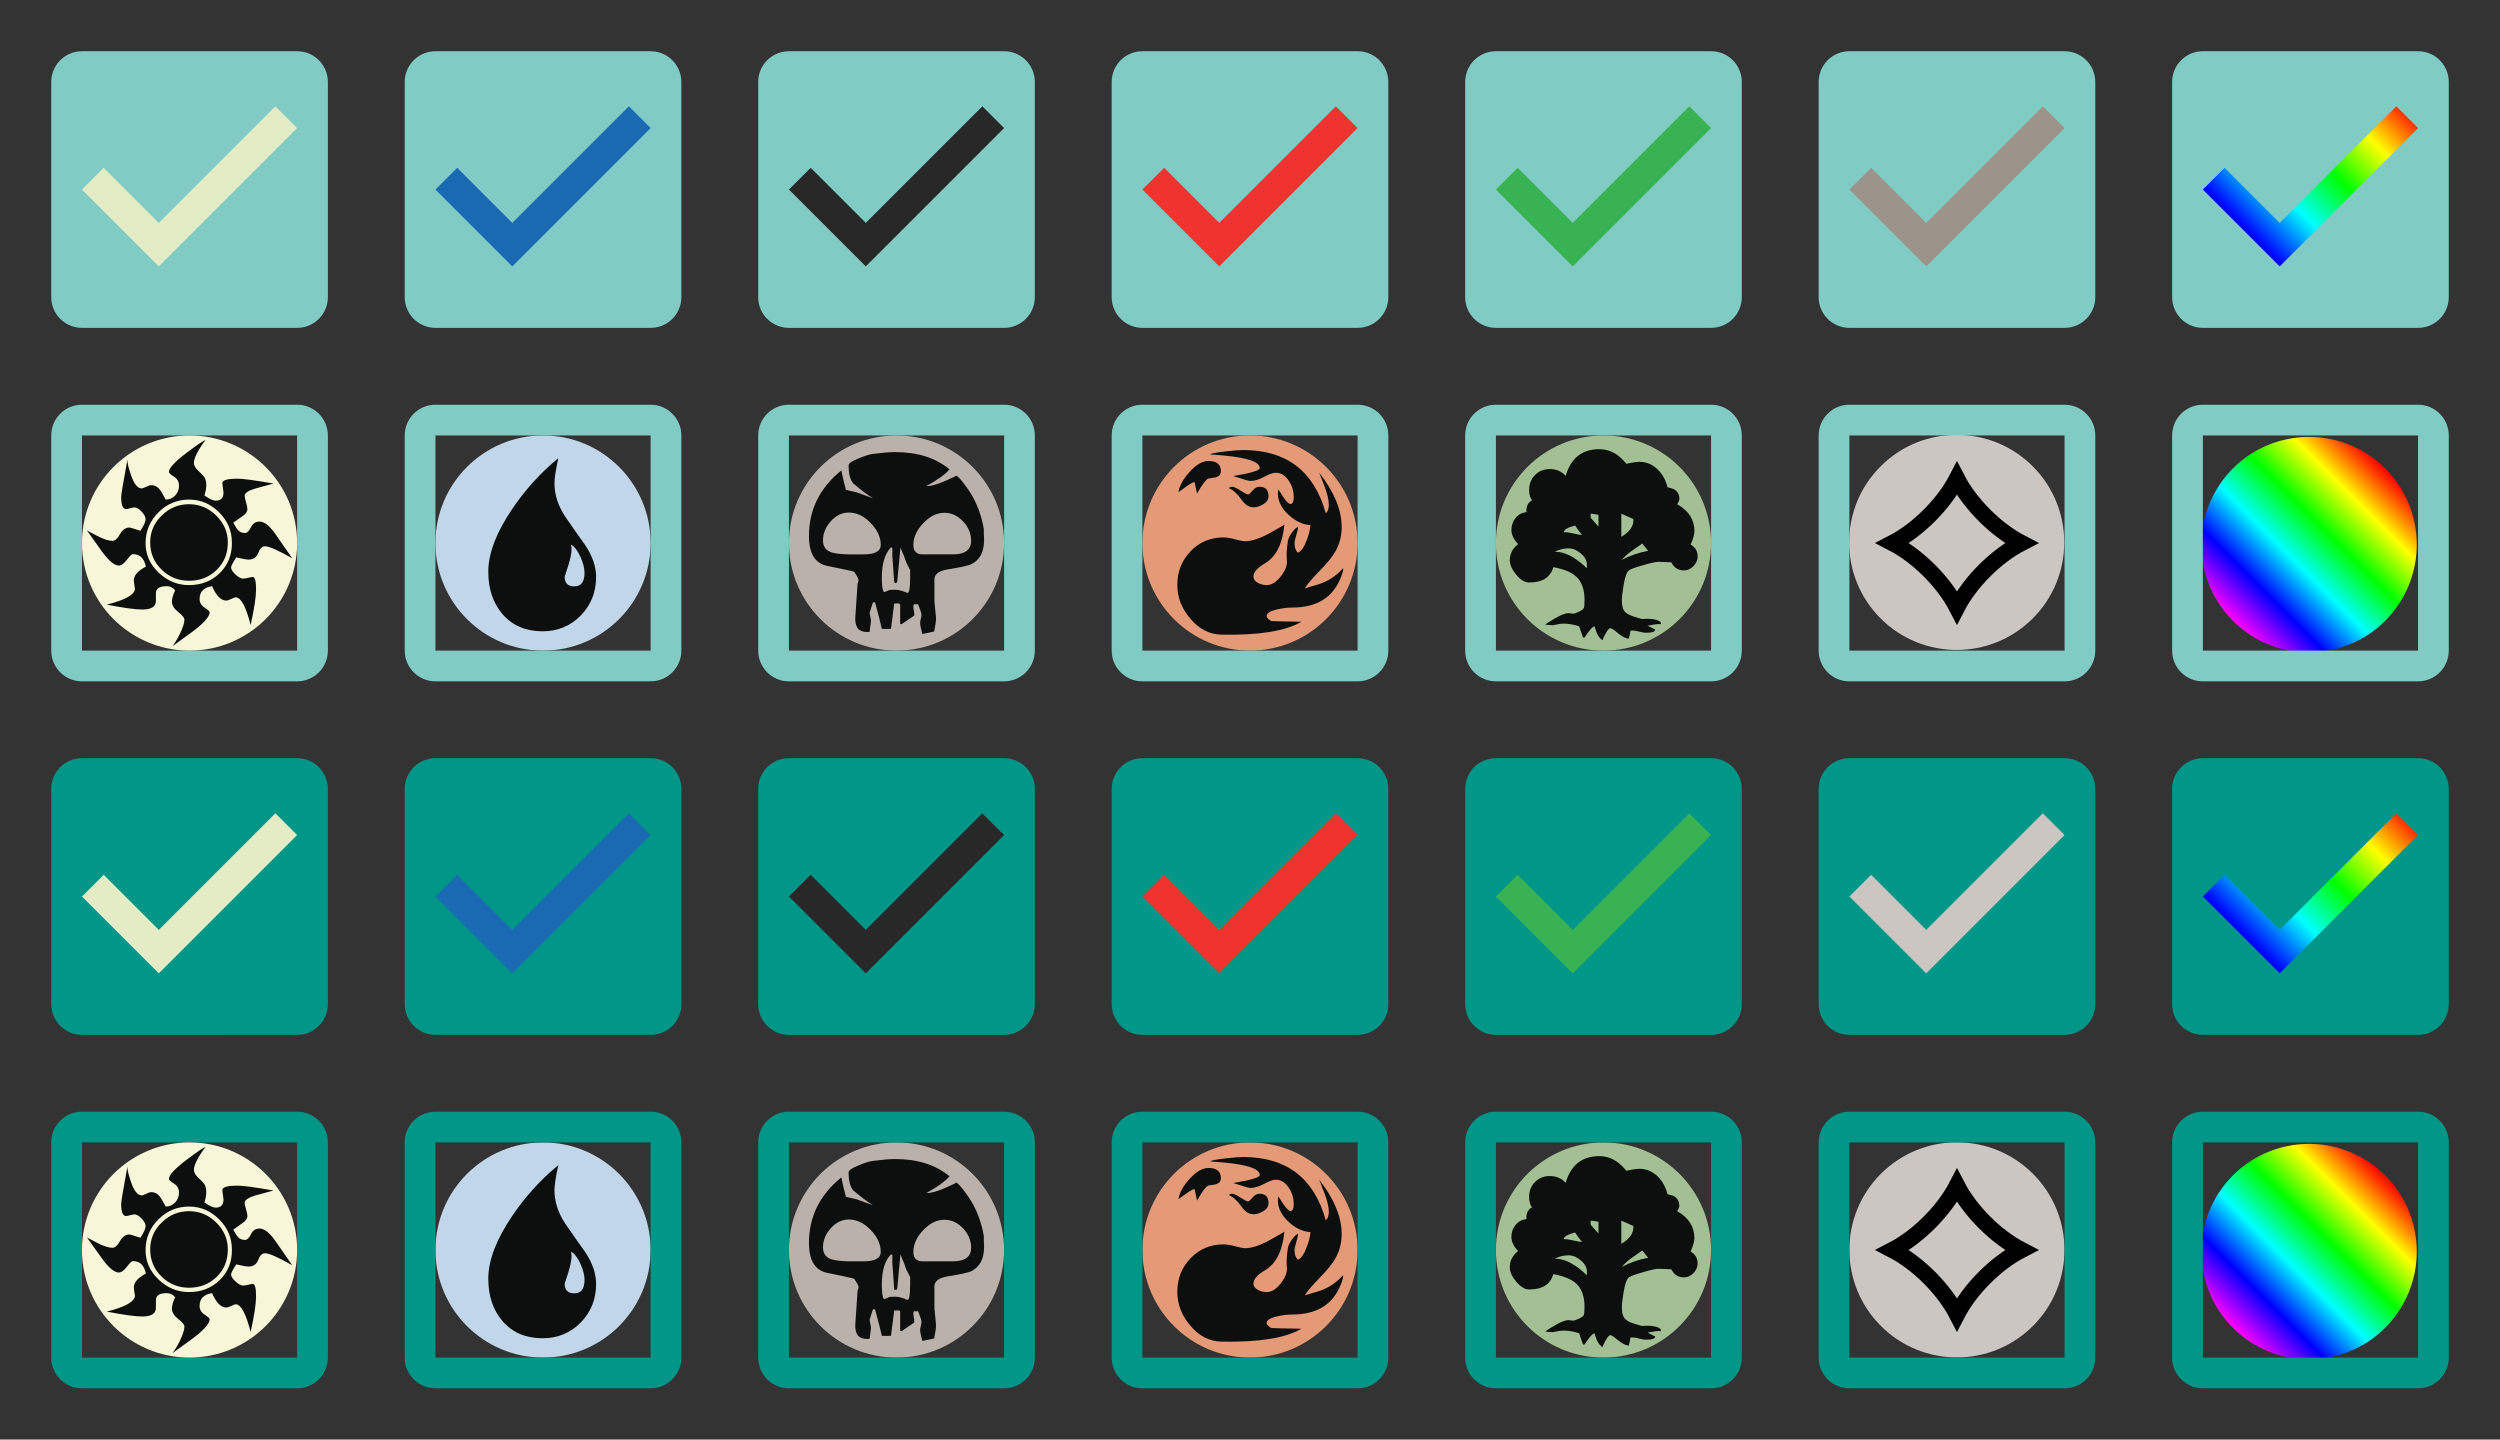 <?xml version="1.0" encoding="UTF-8" standalone="no"?>
<!-- Created with Inkscape (http://www.inkscape.org/) -->

<svg
   xmlns:dc="http://purl.org/dc/elements/1.1/"
   xmlns:cc="http://creativecommons.org/ns#"
   xmlns:rdf="http://www.w3.org/1999/02/22-rdf-syntax-ns#"
   xmlns:svg="http://www.w3.org/2000/svg"
   xmlns="http://www.w3.org/2000/svg"
   xmlns:xlink="http://www.w3.org/1999/xlink"
   xmlns:sodipodi="http://sodipodi.sourceforge.net/DTD/sodipodi-0.dtd"
   xmlns:inkscape="http://www.inkscape.org/namespaces/inkscape"
   width="488"
   height="281"
   id="svg3107"
   version="1.1"
   inkscape:version="0.91 r13725"
   sodipodi:docname="material_checkboxes.svg"
   inkscape:export-filename="C:\Users\Adam\Desktop\checkboxes.png"
   inkscape:export-xdpi="90"
   inkscape:export-ydpi="90">
  <rect width="100%" height="100%" fill="#333333" stroke="none"/>
  <defs
     id="defs3109">
    <linearGradient
       inkscape:collect="always"
       xlink:href="#RainbowGradient"
       id="linearGradient3922"
       x1="633.633"
       y1="-43.947"
       x2="701.506"
       y2="-43.947"
       gradientUnits="userSpaceOnUse" />
    <linearGradient
       id="RainbowGradient">
      <stop
         id="red"
         offset="0"
         style="stop-color:#ff0000;stop-opacity:1;" />
      <stop
         id="yellow"
         offset="0.2"
         style="stop-color:#ffff00;stop-opacity:1;" />
      <stop
         id="green"
         offset="0.4"
         style="stop-color:#00ff00;stop-opacity:1;" />
      <stop
         id="cyan"
         offset="0.6"
         style="stop-color:#00ffff;stop-opacity:1;" />
      <stop
         id="blue"
         offset="0.8"
         style="stop-color:#0000ff;stop-opacity:1;" />
      <stop
         id="magenta"
         style="stop-color:#ff00ff;stop-opacity:1;"
         offset="1" />
    </linearGradient>
    <linearGradient
       inkscape:collect="always"
       xlink:href="#RainbowGradient-2"
       id="linearGradient3476-7"
       gradientUnits="userSpaceOnUse"
       x1="633.633"
       y1="-43.947"
       x2="701.506"
       y2="-43.947" />
    <linearGradient
       id="RainbowGradient-2">
      <stop
         id="red-9"
         offset="0"
         style="stop-color:#ff0000;stop-opacity:1;" />
      <stop
         id="yellow-4"
         offset="0.2"
         style="stop-color:#ffff00;stop-opacity:1;" />
      <stop
         id="green-2"
         offset="0.4"
         style="stop-color:#00ff00;stop-opacity:1;" />
      <stop
         id="cyan-2"
         offset="0.6"
         style="stop-color:#00ffff;stop-opacity:1;" />
      <stop
         id="blue-5"
         offset="0.8"
         style="stop-color:#0000ff;stop-opacity:1;" />
      <stop
         id="magenta-3"
         style="stop-color:#ff00ff;stop-opacity:1;"
         offset="1" />
    </linearGradient>
    <linearGradient
       id="RainbowGradient-9">
      <stop
         id="red-8"
         offset="0"
         style="stop-color:#ff0000;stop-opacity:1;" />
      <stop
         id="yellow-7"
         offset="0.2"
         style="stop-color:#ffff00;stop-opacity:1;" />
      <stop
         id="green-9"
         offset="0.4"
         style="stop-color:#00ff00;stop-opacity:1;" />
      <stop
         id="cyan-26"
         offset="0.6"
         style="stop-color:#00ffff;stop-opacity:1;" />
      <stop
         id="blue-4"
         offset="0.8"
         style="stop-color:#0000ff;stop-opacity:1;" />
      <stop
         id="magenta-5"
         style="stop-color:#ff00ff;stop-opacity:1;"
         offset="1" />
    </linearGradient>
    <linearGradient
       id="RainbowGradient-2-3">
      <stop
         id="red-9-7"
         offset="0"
         style="stop-color:#ff0000;stop-opacity:1;" />
      <stop
         id="yellow-4-9"
         offset="0.2"
         style="stop-color:#ffff00;stop-opacity:1;" />
      <stop
         id="green-2-2"
         offset="0.4"
         style="stop-color:#00ff00;stop-opacity:1;" />
      <stop
         id="cyan-2-6"
         offset="0.6"
         style="stop-color:#00ffff;stop-opacity:1;" />
      <stop
         id="blue-5-3"
         offset="0.8"
         style="stop-color:#0000ff;stop-opacity:1;" />
      <stop
         id="magenta-3-2"
         style="stop-color:#ff00ff;stop-opacity:1;"
         offset="1" />
    </linearGradient>
    <linearGradient
       inkscape:collect="always"
       xlink:href="#RainbowGradient-2-3"
       id="linearGradient3243"
       gradientUnits="userSpaceOnUse"
       x1="633.633"
       y1="-43.947"
       x2="701.506"
       y2="-43.947" />
    <linearGradient
       inkscape:collect="always"
       xlink:href="#RainbowGradient-9"
       id="linearGradient3245"
       gradientUnits="userSpaceOnUse"
       x1="633.633"
       y1="-43.947"
       x2="701.506"
       y2="-43.947" />
    <linearGradient
       inkscape:collect="always"
       xlink:href="#RainbowGradient-2"
       id="linearGradient3247"
       gradientUnits="userSpaceOnUse"
       x1="633.633"
       y1="-43.947"
       x2="701.506"
       y2="-43.947" />
    <linearGradient
       inkscape:collect="always"
       xlink:href="#RainbowGradient"
       id="linearGradient3249"
       gradientUnits="userSpaceOnUse"
       x1="633.633"
       y1="-43.947"
       x2="701.506"
       y2="-43.947" />
  </defs>
  <sodipodi:namedview
     id="base"
     pagecolor="#ffffff"
     bordercolor="#666666"
     borderopacity="1.0"
     inkscape:pageopacity="0.0"
     inkscape:pageshadow="2"
     inkscape:zoom="2.154646994"
     inkscape:cx="295.0819639"
     inkscape:cy="78.30201748"
     inkscape:document-units="px"
     inkscape:current-layer="layer1"
     showgrid="false"
     fit-margin-top="10"
     fit-margin-left="10"
     fit-margin-right="10"
     fit-margin-bottom="10"
     inkscape:window-width="1858"
     inkscape:window-height="1177"
     inkscape:window-x="54"
     inkscape:window-y="-8"
     inkscape:window-maximized="1" />
  <g
     inkscape:label="Layer 1"
     inkscape:groupmode="layer"
     id="layer1"
     transform="translate(10,-739.376)">
    <g
       id="g4336">
      <path
         style="fill:#9c948a;fill-opacity:1"
         inkscape:connector-curvature="0"
         d="m 396.75,776.375 c 0,13.669 -11.08,24.751 -24.75,24.751 -13.668,0 -24.75,-11.082 -24.75,-24.751 0,-13.668 11.082,-24.749 24.75,-24.749 13.67,0 24.75,11.081 24.75,24.749 z"
         id="path161-7-0-6" />
      <path
         style="fill:#80cbc4;fill-opacity:1"
         inkscape:connector-curvature="0"
         d="m 393,749.376 -42,0 c -3.315,0 -6,2.685 -6,6 l 0,42 c 0,3.315 2.685,6 6,6 l 42,0 c 3.315,0 6,-2.685 6,-6 l 0,-42 c 0,-3.315 -2.685,-6 -6,-6 z m -27,42 -15,-15 4.245,-4.245 10.755,10.755 22.755,-22.755 4.245,4.245 -27,27 z"
         id="path3117-07-7" />
    </g>
    <g
       id="g4332">
      <path
         style="fill:#cbc6c1;fill-opacity:1"
         inkscape:connector-curvature="0"
         d="m 396.75,914.375 c 0,13.669 -11.08,24.751 -24.75,24.751 -13.668,0 -24.75,-11.082 -24.75,-24.751 0,-13.668 11.082,-24.749 24.75,-24.749 13.67,0 24.75,11.081 24.75,24.749 z"
         id="path161-7-0" />
      <path
         style="fill:#009688;fill-opacity:1"
         inkscape:connector-curvature="0"
         d="m 393,887.376 -42,0 c -3.315,0 -6,2.685 -6,6 l 0,42 c 0,3.315 2.685,6 6,6 l 42,0 c 3.315,0 6,-2.685 6,-6 l 0,-42 c 0,-3.315 -2.685,-6 -6,-6 z m -27,42 -15,-15 4.245,-4.245 10.755,10.755 22.755,-22.755 4.245,4.245 -27,27 z"
         id="path3117-07" />
    </g>
    <g
       id="g3170"
       transform="matrix(1.5,0,0,1.5,-45,-529.507)">
      <path
         transform="matrix(-0.344,0.344,-0.369,-0.369,537.641,716.506)"
         d="m 701.506,-43.947 a 33.937,31.659 0 0 1 -33.937,31.659 33.937,31.659 0 0 1 -33.937,-31.659 33.937,31.659 0 0 1 33.937,-31.659 33.937,31.659 0 0 1 33.937,31.659 z"
         sodipodi:ry="31.658895"
         sodipodi:rx="33.936512"
         sodipodi:cy="-43.946968"
         sodipodi:cx="667.56995"
         id="path3146-1"
         style="fill:url(#linearGradient3247);fill-opacity:1;stroke:none"
         sodipodi:type="arc" />
      <path
         style="fill:#009688;fill-opacity:1"
         inkscape:connector-curvature="0"
         d="m 338,944.588 h -28 c -2.21,0 -4,1.79 -4,4 v 28 c 0,2.21 1.79,4 4,4 h 28 c 2.21,0 4,-1.79 4,-4 v -28 c 0,-2.21 -1.79,-4 -4,-4 z m -18,28 -10,-10 2.83,-2.83 7.17,7.17 15.17,-15.17 2.83,2.83 -18,18 z"
         id="path3117-07-6" />
    </g>
    <g
       id="g3134"
       transform="matrix(1.5,0,0,1.5,-5.005,-525.71)">
      <path
         transform="matrix(2.074,0,0,1.719,-253.925,999.387)"
         d="m 140.664,-22.874 a 7.955,9.596 0 0 1 -7.955,9.596 7.955,9.596 0 0 1 -7.955,-9.596 7.955,9.596 0 0 1 7.955,-9.596 7.955,9.596 0 0 1 7.955,9.596 z"
         sodipodi:ry="9.5964489"
         sodipodi:rx="7.9549513"
         sodipodi:cy="-22.874395"
         sodipodi:cx="132.70879"
         id="path4818-7"
         style="fill:#e4ecc5;fill-opacity:1"
         sodipodi:type="arc" />
      <path
         style="fill:#009688;fill-opacity:1"
         inkscape:connector-curvature="0"
         d="M 35.336,942.057 H 7.336 c -2.21,0 -4,1.79 -4,4 v 28 c 0,2.21 1.79,4 4,4 H 35.336 c 2.21,0 4,-1.79 4,-4 v -28 c 0,-2.21 -1.79,-4 -4,-4 z m -18,28 -10,-10 2.83,-2.83 7.17,7.17 15.17,-15.17 2.83,2.83 -18,18 z"
         id="path3117" />
    </g>
    <g
       id="g3203"
       transform="matrix(1.5,0,0,1.5,-4.6497476e-7,-537.007)">
      <path
         style="fill:#009688;fill-opacity:1"
         inkscape:connector-curvature="0"
         d="m 32,999.588 v 28 H 4 V 999.588 H 32 m 0,-4 H 4 c -2.21,0 -4,1.79 -4,4 v 28 c 0,2.21 1.79,4 4,4 H 32 c 2.21,0 4,-1.79 4,-4 v -28 c 0,-2.21 -1.79,-4 -4,-4 z"
         id="path3128" />
      <circle
         transform="matrix(0.28,0,0,0.28,151,999.588)"
         style="fill:#f8f6d8"
         sodipodi:ry="50"
         sodipodi:rx="50"
         sodipodi:cy="50"
         sodipodi:cx="-475"
         cx="-475"
         cy="50"
         r="50"
         id="circle155-0" />
      <path
         id="path157-9"
         d="m 31.353,1015.566 c -1.837,-1.036 -3.015,-1.554 -3.533,-1.554 -0.376,0 -0.671,0.289 -0.883,0.866 -0.212,0.578 -0.636,0.865 -1.271,0.865 -0.259,0 -0.789,-0.094 -1.59,-0.282 -0.447,0.683 -0.671,1.119 -0.671,1.307 0,0.259 0.193,0.565 0.578,0.919 0.385,0.353 0.71,0.529 0.975,0.529 0.169,0 0.396,-0.035 0.686,-0.106 0.289,-0.07 0.482,-0.106 0.578,-0.106 0.289,0 0.433,0.53 0.433,1.59 0,1.013 -0.235,2.567 -0.706,4.663 -0.613,-2.402 -1.26,-3.604 -1.943,-3.604 -0.095,0 -0.289,0.071 -0.583,0.213 -0.295,0.141 -0.512,0.211 -0.654,0.211 -0.683,0 -1.295,-0.624 -1.837,-1.873 -1.083,0.165 -1.625,0.719 -1.625,1.661 0,0.471 0.218,0.848 0.654,1.13 0.435,0.282 0.654,0.483 0.654,0.601 0,0.636 -0.931,1.614 -2.791,2.932 -0.989,0.707 -1.672,1.201 -2.048,1.483 0.329,-0.423 0.659,-0.976 0.989,-1.66 0.376,-0.777 0.565,-1.378 0.565,-1.802 0,-0.235 -0.271,-0.566 -0.813,-0.989 -0.542,-0.423 -0.812,-0.871 -0.812,-1.342 0,-0.4 0.141,-0.894 0.423,-1.484 -0.306,-0.353 -0.671,-0.531 -1.095,-0.531 -0.942,0 -1.413,0.307 -1.413,0.918 0,-0.424 0,-0.106 0,0.954 0.023,0.777 -0.566,1.166 -1.767,1.166 -0.918,0 -2.461,-0.213 -4.628,-0.636 2.449,-0.613 3.674,-1.319 3.674,-2.12 0,0.094 -0.047,-0.188 -0.141,-0.848 -0.095,-0.729 0.424,-1.389 1.554,-1.978 -0.212,-1.083 -0.776,-1.626 -1.696,-1.626 -0.141,0 -0.401,0.247 -0.777,0.741 -0.377,0.496 -0.73,0.743 -1.059,0.743 -0.566,0 -1.296,-0.612 -2.19,-1.838 -0.424,-0.612 -1.072,-1.519 -1.943,-2.72 0.542,0.283 1.083,0.566 1.625,0.849 0.706,0.329 1.271,0.494 1.696,0.494 0.33,0 0.654,-0.289 0.971,-0.866 0.318,-0.577 0.736,-0.866 1.254,-0.866 0.071,0 0.542,0.141 1.413,0.424 0.447,-0.683 0.671,-1.189 0.671,-1.519 0,-0.283 -0.171,-0.606 -0.512,-0.972 -0.342,-0.365 -0.654,-0.547 -0.936,-0.547 -0.118,0 -0.3,0.035 -0.548,0.106 -0.247,0.07 -0.429,0.106 -0.547,0.106 -0.424,0 -0.636,-0.53 -0.636,-1.59 0,-0.283 0.271,-1.896 0.813,-4.84 -0.024,0.353 0.129,1.013 0.459,1.978 0.4,1.178 0.871,1.766 1.414,1.766 0.094,0 0.282,-0.071 0.565,-0.212 0.282,-0.141 0.506,-0.211 0.671,-0.211 0.542,0 0.989,0.306 1.343,0.918 l 0.53,0.954 c 0.494,0 0.907,-0.176 1.236,-0.529 0.33,-0.353 0.495,-0.778 0.495,-1.272 0,-0.518 -0.218,-0.913 -0.654,-1.184 -0.437,-0.271 -0.654,-0.477 -0.654,-0.618 0,-0.495 0.778,-1.331 2.332,-2.508 1.248,-0.942 2.061,-1.495 2.438,-1.66 -1.013,1.366 -1.519,2.366 -1.519,3.003 0,0.33 0.2,0.683 0.601,1.06 0.494,0.448 0.777,0.765 0.848,0.954 0.235,0.543 0.212,1.284 -0.071,2.226 0.636,0.448 1.118,0.671 1.449,0.671 0.682,0 1.024,-0.354 1.024,-1.06 0,-0.071 -0.029,-0.294 -0.088,-0.671 -0.06,-0.376 -0.076,-0.589 -0.053,-0.636 0.094,-0.33 0.742,-0.495 1.943,-0.495 0.753,0 2.319,0.212 4.699,0.636 -0.519,0.141 -1.296,0.353 -2.331,0.636 -0.942,0.283 -1.414,0.601 -1.414,0.954 0,0.165 0.059,0.448 0.177,0.848 0.118,0.401 0.177,0.694 0.177,0.884 0,0.329 -0.212,0.636 -0.636,0.917 l -1.201,0.849 c 0.283,0.519 0.471,0.825 0.566,0.918 0.235,0.282 0.553,0.424 0.954,0.424 0.283,0 0.542,-0.247 0.777,-0.741 0.235,-0.495 0.613,-0.742 1.13,-0.742 0.636,0 1.355,0.589 2.155,1.767 0.446,0.661 1.141,1.661 2.083,3.003 z m -7.842,-2.048 c 0,-1.507 -0.554,-2.814 -1.661,-3.922 -1.107,-1.107 -2.414,-1.66 -3.921,-1.66 -1.531,0 -2.85,0.548 -3.957,1.643 -1.107,1.095 -1.672,2.408 -1.695,3.938 -0.024,1.507 0.535,2.808 1.678,3.903 1.142,1.095 2.467,1.643 3.974,1.643 1.601,0 2.938,-0.524 4.009,-1.572 1.072,-1.047 1.596,-2.372 1.573,-3.973 z m -0.53,0 c 0,1.437 -0.483,2.627 -1.449,3.567 -0.966,0.943 -2.167,1.414 -3.603,1.414 -1.39,0 -2.579,-0.482 -3.568,-1.449 -0.989,-0.965 -1.484,-2.143 -1.484,-3.532 0,-1.366 0.5,-2.538 1.501,-3.515 1.002,-0.977 2.185,-1.467 3.551,-1.467 1.366,0 2.549,0.494 3.55,1.484 1.001,0.989 1.502,2.155 1.502,3.497 z"
         inkscape:connector-curvature="0"
         style="fill:#0d0f0f" />
    </g>
    <g
       id="g3198"
       transform="matrix(1.5,0,0,1.5,-7.5,-537.007)">
      <circle
         transform="matrix(0.28,0,0,0.28,172.6,999.588)"
         style="fill:#c1d7e9"
         sodipodi:ry="50"
         sodipodi:rx="50"
         sodipodi:cy="50"
         sodipodi:cx="-370"
         cx="-370"
         cy="50"
         r="50"
         id="circle149-4" />
      <path
         id="path151-9"
         d="m 73.897,1023.03 c -1.34,1.364 -2.992,2.046 -4.953,2.046 -2.201,0 -3.947,-0.753 -5.239,-2.26 -1.221,-1.436 -1.83,-3.265 -1.83,-5.49 0,-2.392 1.041,-5.12 3.122,-8.183 1.698,-2.511 3.696,-4.712 5.993,-6.602 -0.335,1.531 -0.502,2.619 -0.502,3.265 0,1.484 0.466,2.931 1.399,4.342 1.149,1.674 2.021,2.919 2.62,3.732 0.933,1.412 1.399,2.787 1.399,4.126 5.6e-4,1.986 -0.669,3.661 -2.009,5.023 z m -0.036,-7.661 c -0.359,-0.801 -0.778,-1.333 -1.256,-1.597 0.072,0.144 0.108,0.347 0.108,0.61 0,0.503 -0.143,1.22 -0.431,2.153 l -0.466,1.435 c 0,0.837 0.418,1.256 1.256,1.256 0.885,0 1.328,-0.587 1.328,-1.759 0,-0.598 -0.179,-1.297 -0.538,-2.099 z"
         inkscape:connector-curvature="0"
         style="fill:#0d0f0f" />
      <path
         style="fill:#009688;fill-opacity:1"
         inkscape:connector-curvature="0"
         d="m 83,999.588 v 28 H 55 v -28 h 28 m 0,-4 H 55 c -2.21,0 -4,1.79 -4,4 v 28 c 0,2.21 1.79,4 4,4 h 28 c 2.21,0 4,-1.79 4,-4 v -28 c 0,-2.21 -1.79,-4 -4,-4 z"
         id="path3128-4" />
    </g>
    <g
       id="g3188"
       transform="matrix(1.5,0,0,1.5,-22.5,-537.007)">
      <circle
         transform="matrix(0.28,0,0,0.28,215.8,999.588)"
         style="fill:#e49977"
         sodipodi:ry="50"
         sodipodi:rx="50"
         sodipodi:cy="50"
         sodipodi:cx="-160"
         cx="-160"
         cy="50"
         r="50"
         id="circle137-4" />
      <path
         id="path139-4"
         d="m 182.75,1018.241 c -1.046,2.495 -3.125,3.743 -6.237,3.743 -0.57,0 -1.189,0.071 -1.854,0.213 -0.998,0.214 -1.497,0.512 -1.497,0.892 0,0.119 0.083,0.255 0.249,0.41 0.166,0.155 0.309,0.231 0.428,0.231 -0.594,0 -0.19,0.018 1.211,0.053 1.402,0.036 2.281,0.054 2.638,0.054 -2.067,1.211 -5.525,1.769 -10.372,1.675 -1.593,-0.024 -2.958,-0.725 -4.099,-2.103 -1.118,-1.307 -1.676,-2.769 -1.676,-4.384 0,-1.71 0.576,-3.166 1.729,-4.367 1.152,-1.199 2.584,-1.8 4.295,-1.8 0.38,0 0.885,0.083 1.515,0.249 0.629,0.166 1.052,0.249 1.265,0.249 0.879,0 1.973,-0.362 3.28,-1.087 1.306,-0.725 1.925,-1.087 1.854,-1.087 -0.238,2.495 -1.07,4.171 -2.496,5.026 -1.021,0.594 -1.532,1.176 -1.532,1.746 0,0.356 0.214,0.642 0.641,0.856 0.333,0.167 0.701,0.25 1.105,0.25 0.618,0 1.224,-0.38 1.818,-1.14 0.593,-0.761 0.855,-1.45 0.784,-2.068 -0.071,-0.713 -0.024,-1.569 0.143,-2.566 0.047,-0.286 0.219,-0.636 0.516,-1.051 0.297,-0.416 0.564,-0.671 0.802,-0.767 0,0.213 -0.077,0.57 -0.232,1.069 -0.155,0.499 -0.231,0.868 -0.231,1.105 0,0.523 0.142,0.926 0.428,1.211 0.427,-0.166 0.807,-0.701 1.141,-1.604 0.284,-0.689 0.451,-1.354 0.499,-1.996 -0.998,-0.048 -1.955,-0.499 -2.869,-1.355 -0.915,-0.856 -1.372,-1.782 -1.372,-2.78 0,-0.166 0.023,-0.333 0.072,-0.499 0.142,0.214 0.356,0.547 0.641,0.998 0.404,0.594 0.713,0.891 0.928,0.891 0.284,0 0.427,-0.297 0.427,-0.891 0,-0.76 -0.202,-1.449 -0.606,-2.067 -0.452,-0.737 -1.034,-1.105 -1.747,-1.105 -0.333,0 -0.832,0.178 -1.496,0.535 -0.666,0.356 -1.272,0.535 -1.818,0.535 -0.167,0 -0.904,-0.214 -2.211,-0.642 2.304,-0.379 3.457,-0.724 3.457,-1.034 0,-0.808 -1.581,-1.355 -4.74,-1.639 -0.309,-0.024 -0.879,-0.071 -1.711,-0.143 0.095,-0.119 0.772,-0.249 2.032,-0.392 1.069,-0.118 1.818,-0.178 2.245,-0.178 5.655,0 9.243,2.745 10.764,8.234 0.262,-0.216 0.393,-0.579 0.393,-1.084 0,-0.651 -0.19,-1.47 -0.57,-2.458 -0.143,-0.385 -0.369,-0.963 -0.678,-1.734 1.948,2.483 2.923,4.836 2.923,7.056 0,1.17 -0.274,2.232 -0.82,3.187 -0.356,0.645 -1.022,1.468 -1.996,2.471 -0.974,1.002 -1.64,1.778 -1.997,2.328 1.307,-0.356 2.163,-0.629 2.567,-0.82 0.902,-0.403 1.722,-1.01 2.459,-1.818 0,0.31 -0.131,0.773 -0.392,1.391 z m -15.541,-14.007 c 0,0.427 -0.238,0.701 -0.713,0.819 l -0.927,0.143 c -0.333,0.166 -0.82,0.82 -1.461,1.96 -0.072,-0.356 -0.178,-0.855 -0.321,-1.497 -0.214,0.024 -0.57,0.214 -1.069,0.57 -0.214,0.166 -0.559,0.416 -1.034,0.748 0.143,-0.855 0.618,-1.721 1.426,-2.602 0.855,-0.974 1.687,-1.461 2.495,-1.461 1.069,0 1.604,0.44 1.604,1.319 z m 6.202,3.279 c 0,0.404 -0.22,0.743 -0.659,1.016 -0.44,0.274 -0.873,0.41 -1.301,0.41 -0.57,0 -1.082,-0.321 -1.532,-0.963 -0.547,-0.784 -1.105,-1.295 -1.676,-1.534 0.119,-0.118 0.262,-0.178 0.428,-0.178 0.214,0 0.575,0.166 1.087,0.499 0.511,0.333 0.837,0.499 0.981,0.499 0.119,0 0.314,-0.166 0.588,-0.499 0.273,-0.333 0.576,-0.499 0.909,-0.499 0.784,3e-4 1.176,0.416 1.176,1.248 z"
         inkscape:connector-curvature="0"
         style="fill:#0d0f0f" />
      <path
         style="fill:#009688;fill-opacity:1"
         inkscape:connector-curvature="0"
         d="m 185,999.588 v 28 h -28 v -28 h 28 m 0,-4 h -28 c -2.21,0 -4,1.79 -4,4 v 28 c 0,2.21 1.79,4 4,4 h 28 c 2.21,0 4,-1.79 4,-4 v -28 c 0,-2.21 -1.79,-4 -4,-4 z"
         id="path3128-2" />
    </g>
    <g
       id="g3183"
       transform="matrix(1.5,0,0,1.5,-30,-537.007)">
      <path
         style="fill:#a3c095"
         inkscape:connector-curvature="0"
         d="m 236,1013.588 c 0,7.732 -6.268,14.001 -14.001,14.001 -7.732,0 -13.999,-6.268 -13.999,-14.001 0,-7.732 6.268,-13.999 13.999,-13.999 7.733,0 14.001,6.268 14.001,13.999 z"
         id="path131-3" />
      <path
         id="path133-8"
         d="m 234.253,1015.331 c 0,0.467 -0.181,0.886 -0.542,1.26 -0.361,0.373 -0.776,0.559 -1.242,0.559 -0.745,0 -1.294,-0.35 -1.643,-1.049 l -1.644,-0.07 c -0.351,0 -1.039,0.152 -2.064,0.455 -1.096,0.303 -1.726,0.548 -1.889,0.734 -0.256,0.279 -0.466,0.933 -0.629,1.959 -0.141,0.839 -0.209,1.457 -0.209,1.854 0,0.629 0.099,1.09 0.297,1.381 0.199,0.291 0.606,0.536 1.224,0.734 0.617,0.198 0.997,0.309 1.137,0.332 0.093,0 0.244,-0.012 0.455,-0.035 h 0.419 c 0.302,0 0.617,0.048 0.944,0.14 0.466,0.14 0.665,0.327 0.595,0.56 -0.327,-0.047 -0.898,0.023 -1.714,0.21 l 0.979,0.489 c 0,0.28 -0.396,0.419 -1.189,0.419 -0.211,0 -0.496,-0.047 -0.858,-0.14 -0.361,-0.094 -0.601,-0.14 -0.717,-0.14 h -0.455 c -0.023,0.233 -0.093,0.582 -0.21,1.049 -0.397,-0.024 -0.862,-0.257 -1.399,-0.699 -0.537,-0.442 -0.874,-0.664 -1.014,-0.664 -0.141,0 -0.339,0.222 -0.595,0.664 -0.257,0.442 -0.385,0.746 -0.385,0.909 -0.303,-0.164 -0.559,-0.467 -0.77,-0.909 -0.093,-0.304 -0.198,-0.607 -0.314,-0.909 -0.233,0.024 -0.665,0.513 -1.294,1.47 h -0.176 c -0.046,-0.071 -0.223,-0.56 -0.524,-1.47 -0.723,-0.233 -1.399,-0.349 -2.029,-0.349 -0.303,0 -0.769,0.07 -1.399,0.209 l -0.979,-0.069 c 0.139,-0.14 0.547,-0.408 1.224,-0.804 0.792,-0.466 1.399,-0.7 1.819,-0.7 0.069,0 0.162,0.012 0.28,0.035 0.116,0.024 0.21,0.035 0.28,0.035 0.162,0 0.425,-0.087 0.787,-0.263 0.361,-0.174 0.571,-0.332 0.629,-0.471 0.059,-0.141 0.088,-0.502 0.088,-1.085 0,-1.329 -0.35,-2.32 -1.05,-2.973 -0.607,-0.583 -1.609,-1.002 -3.008,-1.259 -0.373,1.329 -1.422,1.994 -3.147,1.994 -0.56,0 -1.119,-0.338 -1.679,-1.014 -0.559,-0.676 -0.839,-1.294 -0.839,-1.854 0,-0.863 0.36,-1.574 1.083,-2.134 -0.582,-0.605 -0.874,-1.223 -0.874,-1.853 0,-0.584 0.18,-1.096 0.542,-1.54 0.361,-0.442 0.834,-0.699 1.417,-0.769 -0.046,-0.745 0.198,-1.259 0.734,-1.539 -0.256,-0.256 -0.384,-0.71 -0.384,-1.363 0,-0.769 0.256,-1.411 0.769,-1.924 0.512,-0.513 1.154,-0.77 1.923,-0.77 0.84,0 1.528,0.293 2.064,0.875 0.676,-2.308 2.134,-3.463 4.372,-3.463 1.166,0 2.192,0.467 3.078,1.399 0.326,0.349 0.489,0.536 0.489,0.559 -0.28,0 -0.139,-0.053 0.42,-0.157 0.559,-0.105 0.967,-0.158 1.224,-0.158 0.909,0 1.713,0.338 2.413,1.014 0.606,0.606 1.026,1.375 1.259,2.308 0.162,0.024 0.419,0.093 0.769,0.209 0.512,0.258 0.769,0.7 0.769,1.329 0,0.117 -0.094,0.339 -0.28,0.664 1.492,0.839 2.238,2.005 2.238,3.498 0,0.419 -0.163,1.004 -0.489,1.749 0.606,0.349 0.909,0.863 0.909,1.539 z m -14.411,1.539 v -0.454 c 0,-0.536 -0.262,-1.026 -0.787,-1.469 -0.525,-0.443 -1.056,-0.664 -1.592,-0.664 -0.654,0 -1.259,0.151 -1.819,0.454 1.236,-0.069 2.635,0.642 4.197,2.134 z m -0.629,-4.337 c -0.35,-0.397 -0.653,-0.805 -0.91,-1.224 -0.979,0.257 -1.469,0.548 -1.469,0.874 0.28,-0.022 0.688,0.029 1.224,0.158 0.536,0.129 0.921,0.193 1.155,0.193 z m 2.134,-1.085 v -1.539 c -0.56,-0.093 -0.899,-0.14 -1.014,-0.14 v 0.524 l 1.014,1.154 z m 4.547,-0.979 c -0.28,-0.117 -0.805,-0.35 -1.574,-0.699 v 3.008 c 1.095,-0.63 1.62,-1.399 1.574,-2.308 z m 1.923,4.128 -0.769,-0.945 c -0.466,0.327 -0.939,0.659 -1.417,0.997 -0.479,0.338 -0.892,0.718 -1.241,1.137 1.049,-0.56 2.192,-0.956 3.427,-1.189 z"
         inkscape:connector-curvature="0"
         style="fill:#0d0f0f" />
      <path
         style="fill:#009688;fill-opacity:1"
         inkscape:connector-curvature="0"
         d="m 236,999.588 v 28 h -28 v -28 h 28 m 0,-4 h -28 c -2.21,0 -4,1.79 -4,4 v 28 c 0,2.21 1.79,4 4,4 h 28 c 2.21,0 4,-1.79 4,-4 v -28 c 0,-2.21 -1.79,-4 -4,-4 z"
         id="path3128-7" />
    </g>
    <g
       id="g3174"
       transform="matrix(1.5,0,0,1.5,-45,-537.007)">
      <path
         transform="matrix(-0.292,0.292,-0.313,-0.313,504.993,805.112)"
         d="m 701.506,-43.947 a 33.937,31.659 0 0 1 -33.937,31.659 33.937,31.659 0 0 1 -33.937,-31.659 33.937,31.659 0 0 1 33.937,-31.659 33.937,31.659 0 0 1 33.937,31.659 z"
         sodipodi:ry="31.658895"
         sodipodi:rx="33.936512"
         sodipodi:cy="-43.946968"
         sodipodi:cx="667.56995"
         id="path3146"
         style="fill:url(#linearGradient3249);fill-opacity:1;stroke:none"
         sodipodi:type="arc" />
      <path
         style="fill:#009688;fill-opacity:1"
         inkscape:connector-curvature="0"
         d="m 338,999.588 v 28 h -28 v -28 h 28 m 0,-4 h -28 c -2.21,0 -4,1.79 -4,4 v 28 c 0,2.21 1.79,4 4,4 h 28 c 2.21,0 4,-1.79 4,-4 v -28 c 0,-2.21 -1.79,-4 -4,-4 z"
         id="path3128-5" />
    </g>
    <g
       id="g3193"
       transform="matrix(1.5,0,0,1.5,-15,-537.007)">
      <circle
         transform="matrix(0.28,0,0,0.28,194.2,999.589)"
         style="fill:#bab1ab"
         sodipodi:ry="50"
         sodipodi:rx="50"
         sodipodi:cy="49.998001"
         sodipodi:cx="-265"
         cx="-265"
         cy="49.998"
         r="50"
         id="circle143-6" />
      <path
         id="path145-6"
         d="m 131.395,1013.202 c 0,1.545 -0.562,2.599 -1.686,3.16 -0.328,0.164 -1.358,0.386 -3.09,0.667 -1.123,0.188 -1.685,0.621 -1.685,1.299 v 2.844 c 0,0.118 0.035,0.48 0.105,1.089 l 0.106,1.124 c 0,0.351 -0.082,0.926 -0.246,1.721 -0.445,0.093 -0.96,0.199 -1.545,0.317 -0.188,-0.703 -0.281,-1.183 -0.281,-1.441 0,-0.116 0.029,-0.293 0.088,-0.527 0.058,-0.234 0.088,-0.409 0.088,-0.527 0,-0.162 -0.146,-0.62 -0.437,-1.368 h -0.545 c -0.072,0.117 -0.096,0.269 -0.073,0.456 0.093,0.398 0.129,0.737 0.106,1.018 -0.398,0.281 -0.948,0.655 -1.651,1.124 -0.164,-0.047 -0.222,-0.07 -0.176,-0.07 v -2.493 c -0.046,-0.117 -0.164,-0.163 -0.351,-0.141 h -0.421 l -0.421,3.3 c -0.329,0.023 -0.726,0.023 -1.194,0 -0.165,-0.772 -0.457,-1.919 -0.878,-3.441 h -0.281 c -0.258,0.82 -0.398,1.265 -0.422,1.335 0,0.093 0.029,0.275 0.088,0.544 0.058,0.269 0.088,0.451 0.088,0.544 0,0.07 -0.024,0.245 -0.07,0.527 l -0.106,0.843 c -0.047,0.046 -0.106,0.07 -0.176,0.07 -0.702,0 -1.171,-0.176 -1.404,-0.526 -0.234,-0.352 -0.328,-0.843 -0.281,-1.476 l 0.281,-4.213 c 0,-0.071 0.023,-0.164 0.07,-0.281 0.046,-0.117 0.07,-0.199 0.07,-0.246 0,-0.188 -0.199,-0.562 -0.597,-1.124 -0.069,-0.023 -0.434,-0.106 -1.088,-0.246 -0.399,-0.093 -1.183,-0.257 -2.353,-0.492 -1.616,-0.303 -2.423,-1.603 -2.423,-3.898 0,-3.418 1.405,-6.262 4.214,-8.533 0.116,0.632 0.316,1.474 0.596,2.528 0.211,0.048 0.668,0.153 1.369,0.316 0.141,0.047 0.855,0.305 2.143,0.773 -0.656,-0.398 -1.51,-1.041 -2.564,-1.931 -0.398,-0.468 -0.597,-1.252 -0.597,-2.352 0,-0.258 0.445,-0.562 1.335,-0.914 0.795,-0.328 1.393,-0.514 1.791,-0.562 1.264,-0.163 2.236,-0.246 2.915,-0.246 2.926,0 5.289,0.75 7.092,2.248 -0.585,0.679 -1.592,1.404 -3.019,2.176 0.562,0.024 1.382,-0.198 2.458,-0.667 1.076,-0.468 1.533,-0.702 1.369,-0.702 0.187,0 0.562,0.375 1.124,1.124 0.421,0.562 0.76,1.066 1.018,1.51 0.749,1.335 1.252,2.774 1.51,4.319 0,0.539 0.011,0.925 0.035,1.159 v 0.281 h 5.6e-4 z m -13.449,0.632 c 0,-1.006 -0.439,-1.96 -1.317,-2.862 -0.878,-0.901 -1.821,-1.351 -2.827,-1.351 -0.89,0 -1.674,0.377 -2.353,1.131 -0.679,0.754 -1.018,1.591 -1.018,2.51 0,0.8 0.386,1.32 1.159,1.555 0.492,0.142 1.181,0.224 2.071,0.247 h 1.931 c 1.567,0.024 2.353,-0.386 2.353,-1.229 z m 3.827,4.355 v -1.089 c -0.164,-0.304 -0.328,-0.62 -0.491,-0.948 -0.141,-0.469 -0.398,-1.124 -0.773,-1.967 l -0.387,4.109 c 0,0.328 -0.07,0.492 -0.211,0.492 -0.093,0 -0.164,-0.023 -0.211,-0.069 -0.164,-2.482 -0.246,-3.558 -0.246,-3.231 v -1.228 c -0.047,-0.071 -0.105,-0.106 -0.175,-0.106 -0.796,0.82 -1.194,2.143 -1.194,3.968 0,1.007 0.092,1.627 0.281,1.861 0.188,-0.047 0.398,-0.129 0.632,-0.246 0.093,-0.047 0.363,-0.071 0.808,-0.071 0.444,0 0.983,0.141 1.614,0.421 0.234,0 0.351,-0.632 0.351,-1.895 z m 7.936,-4.893 c 0,-0.943 -0.351,-1.785 -1.053,-2.527 -0.703,-0.742 -1.511,-1.113 -2.423,-1.113 -0.983,0 -1.903,0.45 -2.757,1.351 -0.855,0.901 -1.282,1.844 -1.282,2.827 0,0.82 0.398,1.229 1.194,1.229 h 4.038 c 1.521,-0.023 2.283,-0.612 2.283,-1.767 z"
         inkscape:connector-curvature="0"
         style="fill:#0d0f0f" />
      <path
         style="fill:#009688;fill-opacity:1"
         inkscape:connector-curvature="0"
         d="m 134,999.588 v 28 h -28 v -28 h 28 m 0,-4 h -28 c -2.21,0 -4,1.79 -4,4 v 28 c 0,2.21 1.79,4 4,4 h 28 c 2.21,0 4,-1.79 4,-4 v -28 c 0,-2.21 -1.79,-4 -4,-4 z"
         id="path3128-1" />
    </g>
    <g
       id="g4301">
      <g
         transform="matrix(0.42,0,0,0.42,302.344,813.033)"
         id="g4439-7">
        <circle
           style="fill:#cbc6c1;fill-opacity:1;stroke:none;stroke-width:11;stroke-linecap:butt;stroke-linejoin:miter;stroke-miterlimit:4;stroke-dasharray:none;stroke-opacity:1"
           id="path4157-5"
           cx="404.059"
           cy="169.515"
           r="50"
           transform="matrix(0.707,0.707,-0.707,0.707,0,0)" />
        <path
           style="fill:none;fill-rule:evenodd;stroke:#000000;stroke-width:7.558;stroke-linecap:butt;stroke-linejoin:miter;stroke-miterlimit:4;stroke-dasharray:none;stroke-opacity:1"
           d="m 165.848,375.653 c -6.141,11.832 -18.138,23.829 -29.925,29.925 11.832,6.141 23.829,18.138 29.925,29.925 6.141,-11.832 18.138,-23.829 29.925,-29.925 -11.832,-6.141 -23.829,-18.138 -29.925,-29.925 z"
           id="path4251-2"
           inkscape:connector-curvature="0" />
      </g>
      <path
         style="fill:#009688;fill-opacity:1"
         inkscape:connector-curvature="0"
         d="m 393,962.376 0,42 -42,0 0,-42 42,0 m 0,-6 -42,0 c -3.315,0 -6,2.685 -6,6 l 0,42 c 0,3.315 2.685,6 6,6 l 42,0 c 3.315,0 6,-2.685 6,-6 l 0,-42 c 0,-3.315 -2.685,-6 -6,-6 z"
         id="path3128-19" />
    </g>
    <g
       id="g3130"
       transform="matrix(1.5,0,0,1.5,-10.434,-526.228)">
      <path
         transform="matrix(2.074,0,0,1.719,-204.306,999.732)"
         d="m 140.664,-22.874 a 7.955,9.596 0 0 1 -7.955,9.596 7.955,9.596 0 0 1 -7.955,-9.596 7.955,9.596 0 0 1 7.955,-9.596 7.955,9.596 0 0 1 7.955,9.596 z"
         sodipodi:ry="9.5964489"
         sodipodi:rx="7.9549513"
         sodipodi:cy="-22.874395"
         sodipodi:cx="132.70879"
         id="path4818-4"
         style="fill:#1a6ab3;fill-opacity:1"
         sodipodi:type="arc" />
      <path
         style="fill:#009688;fill-opacity:1"
         inkscape:connector-curvature="0"
         d="m 84.956,942.402 h -28 c -2.21,0 -4,1.79 -4,4 v 28 c 0,2.21 1.79,4 4,4 h 28 c 2.21,0 4,-1.79 4,-4 v -28 c 0,-2.21 -1.79,-4 -4,-4 z m -18,28 -10,-10 2.83,-2.83 7.17,7.17 15.17,-15.17 2.83,2.83 -18,18 z"
         id="path3117-9" />
    </g>
    <g
       id="g3126"
       transform="matrix(1.5,0,0,1.5,-22.938,-521.741)">
      <path
         transform="matrix(2.074,0,0,1.719,-149.97,996.741)"
         d="m 140.664,-22.874 a 7.955,9.596 0 0 1 -7.955,9.596 7.955,9.596 0 0 1 -7.955,-9.596 7.955,9.596 0 0 1 7.955,-9.596 7.955,9.596 0 0 1 7.955,9.596 z"
         sodipodi:ry="9.5964489"
         sodipodi:rx="7.9549513"
         sodipodi:cy="-22.874395"
         sodipodi:cx="132.70879"
         id="path4818-9"
         style="fill:#282828;fill-opacity:1"
         sodipodi:type="arc" />
      <path
         style="fill:#009688;fill-opacity:1"
         inkscape:connector-curvature="0"
         d="m 139.292,939.411 h -28 c -2.21,0 -4,1.79 -4,4 v 28 c 0,2.21 1.79,4 4,4 h 28 c 2.21,0 4,-1.79 4,-4 v -28 c 0,-2.21 -1.79,-4 -4,-4 z m -18,28 -10,-10 2.83,-2.83 7.17,7.17 15.17,-15.17 2.83,2.83 -18,18 z"
         id="path3117-0" />
    </g>
    <g
       id="g3122"
       transform="matrix(1.5,0,0,1.5,-27.16,-523.64)">
      <path
         transform="matrix(2.074,0,0,1.719,-101.156,998.007)"
         d="m 140.664,-22.874 a 7.955,9.596 0 0 1 -7.955,9.596 7.955,9.596 0 0 1 -7.955,-9.596 7.955,9.596 0 0 1 7.955,-9.596 7.955,9.596 0 0 1 7.955,9.596 z"
         sodipodi:ry="9.5964489"
         sodipodi:rx="7.9549513"
         sodipodi:cy="-22.874395"
         sodipodi:cx="132.70879"
         id="path4818-5"
         style="fill:#ef342f;fill-opacity:1"
         sodipodi:type="arc" />
      <path
         style="fill:#009688;fill-opacity:1"
         inkscape:connector-curvature="0"
         d="m 188.106,940.677 h -28 c -2.21,0 -4,1.79 -4,4 v 28 c 0,2.21 1.79,4 4,4 h 28 c 2.21,0 4,-1.79 4,-4 v -28 c 0,-2.21 -1.79,-4 -4,-4 z m -18,28 -10,-10 2.83,-2.83 7.17,7.17 15.17,-15.17 2.83,2.83 -18,18 z"
         id="path3117-5" />
    </g>
    <g
       id="g3118"
       transform="matrix(1.5,0,0,1.5,-33.969,-524.33)">
      <path
         transform="matrix(2.074,0,0,1.719,-50.616,998.467)"
         d="m 140.664,-22.874 a 7.955,9.596 0 0 1 -7.955,9.596 7.955,9.596 0 0 1 -7.955,-9.596 7.955,9.596 0 0 1 7.955,-9.596 7.955,9.596 0 0 1 7.955,9.596 z"
         sodipodi:ry="9.5964489"
         sodipodi:rx="7.9549513"
         sodipodi:cy="-22.874395"
         sodipodi:cx="132.70879"
         id="path4818"
         style="fill:#39b253;fill-opacity:1"
         sodipodi:type="arc" />
      <path
         style="fill:#009688;fill-opacity:1"
         inkscape:connector-curvature="0"
         d="m 238.646,941.137 h -28 c -2.21,0 -4,1.79 -4,4 v 28 c 0,2.21 1.79,4 4,4 h 28 c 2.21,0 4,-1.79 4,-4 v -28 c 0,-2.21 -1.79,-4 -4,-4 z m -18,28 -10,-10 2.83,-2.83 7.17,7.17 15.17,-15.17 2.83,2.83 -18,18 z"
         id="path3117-7" />
    </g>
    <g
       id="g3162"
       transform="matrix(1.5,0,0,1.5,-45,-514.507)">
      <path
         transform="matrix(-0.344,0.344,-0.369,-0.369,537.641,614.506)"
         d="m 701.506,-43.947 a 33.937,31.659 0 0 1 -33.937,31.659 33.937,31.659 0 0 1 -33.937,-31.659 33.937,31.659 0 0 1 33.937,-31.659 33.937,31.659 0 0 1 33.937,31.659 z"
         sodipodi:ry="31.658895"
         sodipodi:rx="33.936512"
         sodipodi:cy="-43.946968"
         sodipodi:cx="667.56995"
         id="path3146-1-6"
         style="fill:url(#linearGradient3243);fill-opacity:1;stroke:none"
         sodipodi:type="arc" />
      <path
         style="fill:#80cbc4;fill-opacity:1"
         inkscape:connector-curvature="0"
         d="m 338,842.588 h -28 c -2.21,0 -4,1.79 -4,4 v 28 c 0,2.21 1.79,4 4,4 h 28 c 2.21,0 4,-1.79 4,-4 v -28 c 0,-2.21 -1.79,-4 -4,-4 z m -18,28 -10,-10 2.83,-2.83 7.17,7.17 15.17,-15.17 2.83,2.83 -18,18 z"
         id="path3117-07-6-5" />
    </g>
    <g
       id="g3158"
       transform="matrix(1.5,0,0,1.5,-6.558,-509.33)">
      <path
         transform="matrix(2.074,0,0,1.719,-252.89,896.467)"
         d="m 140.664,-22.874 a 7.955,9.596 0 0 1 -7.955,9.596 7.955,9.596 0 0 1 -7.955,-9.596 7.955,9.596 0 0 1 7.955,-9.596 7.955,9.596 0 0 1 7.955,9.596 z"
         sodipodi:ry="9.5964489"
         sodipodi:rx="7.9549513"
         sodipodi:cy="-22.874395"
         sodipodi:cx="132.70879"
         id="path4818-7-0"
         style="fill:#e4ecc5;fill-opacity:1"
         sodipodi:type="arc" />
      <path
         style="fill:#80cbc4;fill-opacity:1"
         inkscape:connector-curvature="0"
         d="M 36.372,839.137 H 8.372 c -2.21,0 -4,1.79 -4,4 v 28 c 0,2.21 1.79,4 4,4 H 36.372 c 2.21,0 4,-1.79 4,-4 v -28 c 0,-2.21 -1.79,-4 -4,-4 z m -18,28 -10,-10 2.83,-2.83 7.17,7.17 15.17,-15.17 2.83,2.83 -18,18 z"
         id="path3117-4" />
    </g>
    <g
       id="g3208"
       transform="matrix(1.5,0,0,1.5,-4.6497476e-7,-522.007)">
      <path
         style="fill:#80cbc4;fill-opacity:1"
         inkscape:connector-curvature="0"
         d="m 32,897.588 v 28 H 4 v -28 H 32 m 0,-4 H 4 c -2.21,0 -4,1.79 -4,4 v 28 c 0,2.21 1.79,4 4,4 H 32 c 2.21,0 4,-1.79 4,-4 v -28 c 0,-2.21 -1.79,-4 -4,-4 z"
         id="path3128-58" />
      <circle
         transform="matrix(0.28,0,0,0.28,151,897.588)"
         style="fill:#f8f6d8"
         sodipodi:ry="50"
         sodipodi:rx="50"
         sodipodi:cy="50"
         sodipodi:cx="-475"
         cx="-475"
         cy="50"
         r="50"
         id="circle155-0-1" />
      <path
         id="path157-9-2"
         d="m 31.353,913.566 c -1.837,-1.036 -3.015,-1.554 -3.533,-1.554 -0.376,0 -0.671,0.289 -0.883,0.866 -0.212,0.578 -0.636,0.865 -1.271,0.865 -0.259,0 -0.789,-0.094 -1.59,-0.282 -0.447,0.683 -0.671,1.119 -0.671,1.307 0,0.259 0.193,0.564 0.578,0.919 0.385,0.353 0.71,0.529 0.975,0.529 0.169,0 0.396,-0.035 0.686,-0.106 0.289,-0.07 0.482,-0.106 0.578,-0.106 0.289,0 0.433,0.53 0.433,1.59 0,1.013 -0.235,2.567 -0.706,4.663 -0.613,-2.402 -1.26,-3.604 -1.943,-3.604 -0.095,0 -0.289,0.071 -0.583,0.213 -0.295,0.141 -0.512,0.211 -0.654,0.211 -0.683,0 -1.295,-0.624 -1.837,-1.873 -1.083,0.165 -1.625,0.719 -1.625,1.662 0,0.472 0.218,0.848 0.654,1.13 0.435,0.282 0.654,0.484 0.654,0.601 0,0.636 -0.931,1.614 -2.791,2.932 -0.989,0.706 -1.672,1.201 -2.048,1.483 0.329,-0.423 0.659,-0.976 0.989,-1.66 0.376,-0.777 0.565,-1.378 0.565,-1.802 0,-0.235 -0.271,-0.566 -0.813,-0.989 -0.542,-0.423 -0.812,-0.871 -0.812,-1.342 0,-0.4 0.141,-0.894 0.423,-1.484 -0.306,-0.353 -0.671,-0.531 -1.095,-0.531 -0.942,0 -1.413,0.307 -1.413,0.918 0,-0.424 0,-0.106 0,0.954 0.023,0.777 -0.566,1.166 -1.767,1.166 -0.918,0 -2.461,-0.213 -4.628,-0.636 2.449,-0.613 3.674,-1.319 3.674,-2.12 0,0.094 -0.047,-0.188 -0.141,-0.848 -0.095,-0.729 0.424,-1.389 1.554,-1.978 -0.212,-1.083 -0.776,-1.626 -1.696,-1.626 -0.141,0 -0.401,0.248 -0.777,0.741 -0.377,0.496 -0.73,0.743 -1.059,0.743 -0.566,0 -1.296,-0.612 -2.19,-1.838 -0.424,-0.612 -1.072,-1.519 -1.943,-2.72 0.542,0.283 1.083,0.566 1.625,0.849 0.706,0.329 1.271,0.494 1.696,0.494 0.33,0 0.654,-0.289 0.971,-0.866 0.318,-0.577 0.736,-0.866 1.254,-0.866 0.071,0 0.542,0.141 1.413,0.424 0.447,-0.683 0.671,-1.189 0.671,-1.519 0,-0.283 -0.171,-0.606 -0.512,-0.972 -0.342,-0.365 -0.654,-0.547 -0.936,-0.547 -0.118,0 -0.3,0.035 -0.548,0.106 -0.247,0.071 -0.429,0.106 -0.547,0.106 -0.424,0 -0.636,-0.53 -0.636,-1.59 0,-0.283 0.271,-1.896 0.813,-4.84 -0.024,0.353 0.129,1.013 0.459,1.978 0.4,1.178 0.871,1.767 1.414,1.767 0.094,0 0.282,-0.071 0.565,-0.212 0.282,-0.141 0.506,-0.211 0.671,-0.211 0.542,0 0.989,0.306 1.343,0.918 l 0.53,0.954 c 0.494,0 0.907,-0.176 1.236,-0.529 0.33,-0.353 0.495,-0.778 0.495,-1.272 0,-0.518 -0.218,-0.913 -0.654,-1.184 -0.437,-0.271 -0.654,-0.477 -0.654,-0.618 0,-0.495 0.778,-1.331 2.332,-2.508 1.248,-0.942 2.061,-1.495 2.438,-1.66 -1.013,1.366 -1.519,2.366 -1.519,3.003 0,0.33 0.2,0.683 0.601,1.06 0.494,0.447 0.777,0.766 0.848,0.954 0.235,0.543 0.212,1.284 -0.071,2.226 0.636,0.448 1.118,0.671 1.449,0.671 0.682,0 1.024,-0.354 1.024,-1.06 0,-0.071 -0.029,-0.294 -0.088,-0.671 -0.06,-0.376 -0.076,-0.589 -0.053,-0.636 0.094,-0.33 0.742,-0.495 1.943,-0.495 0.753,0 2.319,0.212 4.699,0.636 -0.519,0.141 -1.296,0.353 -2.331,0.636 -0.942,0.283 -1.414,0.601 -1.414,0.954 0,0.165 0.059,0.447 0.177,0.848 0.118,0.401 0.177,0.694 0.177,0.884 0,0.329 -0.212,0.636 -0.636,0.918 l -1.201,0.849 c 0.283,0.519 0.471,0.825 0.566,0.918 0.235,0.282 0.553,0.424 0.954,0.424 0.283,0 0.542,-0.247 0.777,-0.741 0.235,-0.495 0.613,-0.742 1.13,-0.742 0.636,0 1.355,0.589 2.155,1.767 0.446,0.661 1.141,1.661 2.083,3.004 z m -7.842,-2.048 c 0,-1.507 -0.554,-2.814 -1.661,-3.922 -1.107,-1.107 -2.414,-1.66 -3.921,-1.66 -1.531,0 -2.85,0.548 -3.957,1.643 -1.107,1.095 -1.672,2.408 -1.695,3.938 -0.024,1.507 0.535,2.808 1.678,3.903 1.142,1.095 2.467,1.643 3.974,1.643 1.601,0 2.938,-0.524 4.009,-1.572 1.072,-1.047 1.596,-2.372 1.573,-3.973 z m -0.53,0 c 0,1.437 -0.483,2.627 -1.449,3.567 -0.966,0.943 -2.167,1.414 -3.603,1.414 -1.39,0 -2.579,-0.482 -3.568,-1.449 -0.989,-0.965 -1.484,-2.143 -1.484,-3.532 0,-1.366 0.5,-2.538 1.501,-3.515 1.002,-0.977 2.185,-1.467 3.551,-1.467 1.366,0 2.549,0.494 3.55,1.484 1.001,0.989 1.502,2.155 1.502,3.497 z"
         inkscape:connector-curvature="0"
         style="fill:#0d0f0f" />
    </g>
    <g
       id="g3213"
       transform="matrix(1.5,0,0,1.5,-7.5,-522.007)">
      <circle
         transform="matrix(0.28,0,0,0.28,172.6,897.588)"
         style="fill:#c1d7e9"
         sodipodi:ry="50"
         sodipodi:rx="50"
         sodipodi:cy="50"
         sodipodi:cx="-370"
         cx="-370"
         cy="50"
         r="50"
         id="circle149-4-9" />
      <path
         id="path151-9-9"
         d="m 73.897,921.03 c -1.34,1.364 -2.992,2.046 -4.953,2.046 -2.201,0 -3.947,-0.753 -5.239,-2.26 -1.221,-1.436 -1.83,-3.265 -1.83,-5.49 0,-2.392 1.041,-5.12 3.122,-8.183 1.698,-2.511 3.696,-4.712 5.993,-6.602 -0.335,1.531 -0.502,2.619 -0.502,3.265 0,1.484 0.466,2.931 1.399,4.342 1.149,1.674 2.021,2.919 2.62,3.732 0.933,1.412 1.399,2.787 1.399,4.126 5.6e-4,1.986 -0.669,3.661 -2.009,5.023 z m -0.036,-7.661 c -0.359,-0.801 -0.778,-1.333 -1.256,-1.597 0.072,0.144 0.108,0.347 0.108,0.61 0,0.503 -0.143,1.22 -0.431,2.153 l -0.466,1.436 c 0,0.837 0.418,1.256 1.256,1.256 0.885,0 1.328,-0.587 1.328,-1.759 0,-0.598 -0.179,-1.297 -0.538,-2.099 z"
         inkscape:connector-curvature="0"
         style="fill:#0d0f0f" />
      <path
         style="fill:#80cbc4;fill-opacity:1"
         inkscape:connector-curvature="0"
         d="m 83,897.588 v 28 H 55 v -28 h 28 m 0,-4 H 55 c -2.21,0 -4,1.79 -4,4 v 28 c 0,2.21 1.79,4 4,4 h 28 c 2.21,0 4,-1.79 4,-4 v -28 c 0,-2.21 -1.79,-4 -4,-4 z"
         id="path3128-4-0" />
    </g>
    <g
       id="g3223"
       transform="matrix(1.5,0,0,1.5,-22.5,-522.007)">
      <circle
         transform="matrix(0.28,0,0,0.28,215.8,897.588)"
         style="fill:#e49977"
         sodipodi:ry="50"
         sodipodi:rx="50"
         sodipodi:cy="50"
         sodipodi:cx="-160"
         cx="-160"
         cy="50"
         r="50"
         id="circle137-4-0" />
      <path
         id="path139-4-5"
         d="m 182.75,916.241 c -1.046,2.495 -3.125,3.743 -6.237,3.743 -0.57,0 -1.189,0.071 -1.854,0.213 -0.998,0.214 -1.497,0.512 -1.497,0.892 0,0.119 0.083,0.255 0.249,0.41 0.166,0.155 0.309,0.231 0.428,0.231 -0.594,0 -0.19,0.018 1.211,0.053 1.402,0.036 2.281,0.053 2.638,0.053 -2.067,1.211 -5.525,1.769 -10.372,1.675 -1.593,-0.024 -2.958,-0.725 -4.099,-2.103 -1.118,-1.307 -1.676,-2.769 -1.676,-4.384 0,-1.71 0.576,-3.166 1.729,-4.367 1.152,-1.199 2.584,-1.8 4.295,-1.8 0.38,0 0.885,0.083 1.515,0.249 0.629,0.166 1.052,0.249 1.265,0.249 0.879,0 1.973,-0.362 3.28,-1.087 1.306,-0.725 1.925,-1.087 1.854,-1.087 -0.238,2.495 -1.07,4.171 -2.496,5.025 -1.021,0.594 -1.532,1.176 -1.532,1.746 0,0.356 0.214,0.642 0.641,0.856 0.333,0.167 0.701,0.25 1.105,0.25 0.618,0 1.224,-0.38 1.818,-1.14 0.593,-0.761 0.855,-1.45 0.784,-2.068 -0.071,-0.713 -0.024,-1.569 0.143,-2.566 0.047,-0.286 0.219,-0.636 0.516,-1.051 0.297,-0.416 0.564,-0.671 0.802,-0.767 0,0.213 -0.077,0.57 -0.232,1.069 -0.155,0.499 -0.231,0.868 -0.231,1.105 0,0.523 0.142,0.927 0.428,1.211 0.427,-0.166 0.807,-0.701 1.141,-1.604 0.284,-0.689 0.451,-1.354 0.499,-1.996 -0.998,-0.048 -1.955,-0.499 -2.869,-1.355 -0.915,-0.856 -1.372,-1.782 -1.372,-2.78 0,-0.166 0.023,-0.333 0.072,-0.499 0.142,0.214 0.356,0.547 0.641,0.998 0.404,0.594 0.713,0.891 0.928,0.891 0.284,0 0.427,-0.297 0.427,-0.891 0,-0.76 -0.202,-1.449 -0.606,-2.067 -0.452,-0.737 -1.034,-1.105 -1.747,-1.105 -0.333,0 -0.832,0.178 -1.496,0.535 -0.666,0.356 -1.272,0.535 -1.818,0.535 -0.167,0 -0.904,-0.214 -2.211,-0.642 2.304,-0.379 3.457,-0.724 3.457,-1.033 0,-0.808 -1.581,-1.355 -4.74,-1.639 -0.309,-0.024 -0.879,-0.071 -1.711,-0.143 0.095,-0.119 0.772,-0.249 2.032,-0.392 1.069,-0.118 1.818,-0.178 2.245,-0.178 5.655,0 9.243,2.745 10.764,8.234 0.262,-0.216 0.393,-0.578 0.393,-1.084 0,-0.651 -0.19,-1.47 -0.57,-2.458 -0.143,-0.385 -0.369,-0.963 -0.678,-1.734 1.948,2.483 2.923,4.836 2.923,7.056 0,1.17 -0.274,2.232 -0.82,3.187 -0.356,0.645 -1.022,1.468 -1.996,2.471 -0.974,1.002 -1.64,1.779 -1.997,2.328 1.307,-0.356 2.163,-0.629 2.567,-0.82 0.902,-0.403 1.722,-1.01 2.459,-1.818 0,0.31 -0.131,0.773 -0.392,1.391 z m -15.541,-14.007 c 0,0.427 -0.238,0.701 -0.713,0.819 l -0.927,0.143 c -0.333,0.166 -0.82,0.82 -1.461,1.96 -0.072,-0.356 -0.178,-0.855 -0.321,-1.497 -0.214,0.024 -0.57,0.214 -1.069,0.57 -0.214,0.166 -0.559,0.416 -1.034,0.748 0.143,-0.855 0.618,-1.721 1.426,-2.602 0.855,-0.974 1.687,-1.461 2.495,-1.461 1.069,0 1.604,0.44 1.604,1.319 z m 6.202,3.279 c 0,0.404 -0.22,0.743 -0.659,1.016 -0.44,0.274 -0.873,0.41 -1.301,0.41 -0.57,0 -1.082,-0.321 -1.532,-0.963 -0.547,-0.784 -1.105,-1.295 -1.676,-1.534 0.119,-0.118 0.262,-0.178 0.428,-0.178 0.214,0 0.575,0.166 1.087,0.499 0.511,0.333 0.837,0.499 0.981,0.499 0.119,0 0.314,-0.166 0.588,-0.499 0.273,-0.333 0.576,-0.499 0.909,-0.499 0.784,2.8e-4 1.176,0.416 1.176,1.248 z"
         inkscape:connector-curvature="0"
         style="fill:#0d0f0f" />
      <path
         style="fill:#80cbc4;fill-opacity:1"
         inkscape:connector-curvature="0"
         d="m 185,897.588 v 28 h -28 v -28 h 28 m 0,-4 h -28 c -2.21,0 -4,1.79 -4,4 v 28 c 0,2.21 1.79,4 4,4 h 28 c 2.21,0 4,-1.79 4,-4 v -28 c 0,-2.21 -1.79,-4 -4,-4 z"
         id="path3128-2-0" />
    </g>
    <g
       id="g4353">
      <path
         style="fill:#a3c095"
         inkscape:connector-curvature="0"
         d="m 324,845.375 c 0,11.598 -9.402,21.001 -21.001,21.001 -11.597,0 -20.999,-9.403 -20.999,-21.001 0,-11.597 9.402,-20.999 20.999,-20.999 11.599,0 21.001,9.402 21.001,20.999 z"
         id="path131-3-6" />
      <path
         id="path133-8-0"
         d="m 321.38,847.99 c 0,0.701 -0.271,1.329 -0.813,1.889 -0.541,0.559 -1.163,0.839 -1.863,0.839 -1.118,0 -1.942,-0.525 -2.465,-1.574 l -2.466,-0.105 c -0.526,0 -1.558,0.228 -3.096,0.682 -1.644,0.454 -2.589,0.822 -2.833,1.102 -0.385,0.419 -0.699,1.399 -0.944,2.938 -0.211,1.259 -0.314,2.186 -0.314,2.781 0,0.943 0.148,1.635 0.446,2.072 0.298,0.437 0.91,0.805 1.836,1.102 0.926,0.297 1.496,0.464 1.706,0.499 0.14,0 0.367,-0.017 0.683,-0.052 l 0.629,0 c 0.454,0 0.926,0.071 1.417,0.21 0.7,0.21 0.998,0.49 0.892,0.84 -0.491,-0.07 -1.347,0.035 -2.571,0.315 l 1.468,0.734 c 0,0.42 -0.595,0.629 -1.783,0.629 -0.316,0 -0.744,-0.07 -1.286,-0.209 -0.542,-0.141 -0.901,-0.21 -1.075,-0.21 l -0.682,0 c -0.035,0.349 -0.14,0.874 -0.315,1.573 -0.596,-0.035 -1.294,-0.386 -2.098,-1.049 -0.806,-0.664 -1.312,-0.997 -1.521,-0.997 -0.211,0 -0.509,0.333 -0.893,0.997 -0.386,0.664 -0.578,1.119 -0.578,1.364 -0.454,-0.245 -0.838,-0.701 -1.155,-1.364 -0.14,-0.455 -0.297,-0.91 -0.471,-1.364 -0.349,0.035 -0.998,0.77 -1.941,2.204 l -0.263,0 c -0.07,-0.106 -0.334,-0.84 -0.787,-2.204 -1.084,-0.349 -2.098,-0.524 -3.043,-0.524 -0.454,0 -1.154,0.105 -2.098,0.314 l -1.468,-0.104 c 0.209,-0.21 0.821,-0.612 1.836,-1.207 1.189,-0.7 2.098,-1.05 2.728,-1.05 0.103,0 0.243,0.018 0.42,0.052 0.174,0.036 0.315,0.052 0.42,0.052 0.243,0 0.638,-0.131 1.18,-0.394 0.542,-0.262 0.856,-0.498 0.943,-0.707 0.089,-0.212 0.133,-0.753 0.133,-1.628 0,-1.993 -0.525,-3.48 -1.575,-4.459 -0.911,-0.874 -2.413,-1.504 -4.512,-1.889 -0.559,1.993 -2.134,2.992 -4.721,2.992 -0.84,0 -1.679,-0.507 -2.518,-1.522 -0.838,-1.015 -1.258,-1.942 -1.258,-2.781 0,-1.294 0.541,-2.361 1.625,-3.202 -0.874,-0.908 -1.311,-1.835 -1.311,-2.779 0,-0.875 0.27,-1.644 0.813,-2.31 0.542,-0.663 1.25,-1.048 2.125,-1.154 -0.07,-1.118 0.297,-1.888 1.102,-2.308 -0.385,-0.384 -0.577,-1.066 -0.577,-2.045 0,-1.154 0.385,-2.116 1.154,-2.886 0.769,-0.769 1.731,-1.155 2.885,-1.155 1.26,0 2.292,0.439 3.096,1.313 1.015,-3.462 3.201,-5.194 6.557,-5.194 1.749,0 3.288,0.7 4.617,2.099 0.49,0.524 0.734,0.805 0.734,0.838 -0.42,0 -0.209,-0.079 0.63,-0.236 0.838,-0.158 1.45,-0.236 1.837,-0.236 1.363,0 2.57,0.507 3.62,1.522 0.909,0.91 1.539,2.063 1.889,3.462 0.244,0.035 0.629,0.14 1.154,0.314 0.769,0.386 1.154,1.049 1.154,1.994 0,0.176 -0.141,0.508 -0.42,0.997 2.238,1.259 3.357,3.008 3.357,5.247 0,0.629 -0.244,1.505 -0.734,2.624 0.91,0.524 1.363,1.294 1.363,2.308 z m -21.616,2.308 0,-0.682 c 0,-0.804 -0.393,-1.539 -1.18,-2.203 -0.787,-0.664 -1.583,-0.997 -2.387,-0.997 -0.98,0 -1.888,0.227 -2.728,0.681 1.853,-0.104 3.953,0.963 6.295,3.201 z m -0.943,-6.505 c -0.525,-0.596 -0.979,-1.208 -1.365,-1.837 -1.469,0.385 -2.203,0.822 -2.203,1.311 0.42,-0.034 1.032,0.044 1.836,0.237 0.804,0.193 1.382,0.289 1.733,0.289 z m 3.201,-1.627 0,-2.308 c -0.84,-0.14 -1.349,-0.21 -1.522,-0.21 l 0,0.787 1.522,1.732 z m 6.82,-1.469 c -0.42,-0.175 -1.208,-0.525 -2.361,-1.049 l 0,4.512 c 1.643,-0.945 2.43,-2.099 2.361,-3.462 z m 2.884,6.191 -1.153,-1.417 c -0.699,0.49 -1.408,0.989 -2.126,1.496 -0.718,0.507 -1.338,1.076 -1.861,1.705 1.574,-0.841 3.288,-1.434 5.14,-1.784 z"
         inkscape:connector-curvature="0"
         style="fill:#0d0f0f" />
      <path
         style="fill:#80cbc4;fill-opacity:1"
         inkscape:connector-curvature="0"
         d="m 324,824.376 0,42 -42,0 0,-42 42,0 m 0,-6 -42,0 c -3.315,0 -6,2.685 -6,6 l 0,42 c 0,3.315 2.685,6 6,6 l 42,0 c 3.315,0 6,-2.685 6,-6 l 0,-42 c 0,-3.315 -2.685,-6 -6,-6 z"
         id="path3128-7-4" />
    </g>
    <g
       id="g3238"
       transform="matrix(1.5,0,0,1.5,-45,-522.007)">
      <g
         id="g3166">
        <path
           sodipodi:type="arc"
           style="fill:url(#linearGradient3245);fill-opacity:1;stroke:none"
           id="path3146-8"
           sodipodi:cx="667.56995"
           sodipodi:cy="-43.946968"
           sodipodi:rx="33.936512"
           sodipodi:ry="31.658895"
           d="m 701.506,-43.947 a 33.937,31.659 0 0 1 -33.937,31.659 33.937,31.659 0 0 1 -33.937,-31.659 33.937,31.659 0 0 1 33.937,-31.659 33.937,31.659 0 0 1 33.937,31.659 z"
           transform="matrix(-0.292,0.292,-0.313,-0.313,504.993,703.112)" />
        <path
           id="path3128-5-0"
           d="m 338,897.588 v 28 h -28 v -28 h 28 m 0,-4 h -28 c -2.21,0 -4,1.79 -4,4 v 28 c 0,2.21 1.79,4 4,4 h 28 c 2.21,0 4,-1.79 4,-4 v -28 c 0,-2.21 -1.79,-4 -4,-4 z"
           inkscape:connector-curvature="0"
           style="fill:#80cbc4;fill-opacity:1" />
      </g>
    </g>
    <g
       id="g3218"
       transform="matrix(1.5,0,0,1.5,-15,-522.007)">
      <circle
         transform="matrix(0.28,0,0,0.28,194.2,897.589)"
         style="fill:#bab1ab"
         sodipodi:ry="50"
         sodipodi:rx="50"
         sodipodi:cy="49.998001"
         sodipodi:cx="-265"
         cx="-265"
         cy="49.998"
         r="50"
         id="circle143-6-9" />
      <path
         id="path145-6-3"
         d="m 131.395,911.202 c 0,1.545 -0.562,2.599 -1.686,3.16 -0.328,0.164 -1.358,0.386 -3.09,0.667 -1.123,0.188 -1.685,0.621 -1.685,1.299 v 2.844 c 0,0.118 0.035,0.48 0.105,1.089 l 0.106,1.124 c 0,0.351 -0.082,0.926 -0.246,1.721 -0.445,0.093 -0.96,0.199 -1.545,0.317 -0.188,-0.703 -0.281,-1.183 -0.281,-1.441 0,-0.116 0.029,-0.293 0.088,-0.527 0.058,-0.234 0.088,-0.409 0.088,-0.527 0,-0.162 -0.146,-0.62 -0.437,-1.368 h -0.545 c -0.072,0.117 -0.096,0.269 -0.073,0.456 0.093,0.398 0.129,0.737 0.106,1.018 -0.398,0.281 -0.948,0.655 -1.651,1.124 -0.164,-0.046 -0.222,-0.07 -0.176,-0.07 v -2.493 c -0.046,-0.116 -0.164,-0.163 -0.351,-0.141 h -0.421 l -0.421,3.3 c -0.329,0.024 -0.726,0.024 -1.194,0 -0.165,-0.772 -0.457,-1.919 -0.878,-3.441 h -0.281 c -0.258,0.82 -0.398,1.265 -0.422,1.335 0,0.093 0.029,0.275 0.088,0.544 0.058,0.269 0.088,0.451 0.088,0.544 0,0.07 -0.024,0.246 -0.07,0.527 l -0.106,0.843 c -0.047,0.046 -0.106,0.07 -0.176,0.07 -0.702,0 -1.171,-0.176 -1.404,-0.526 -0.234,-0.352 -0.328,-0.843 -0.281,-1.476 l 0.281,-4.213 c 0,-0.071 0.023,-0.164 0.07,-0.281 0.046,-0.117 0.07,-0.199 0.07,-0.246 0,-0.188 -0.199,-0.562 -0.597,-1.124 -0.069,-0.023 -0.434,-0.106 -1.088,-0.246 -0.399,-0.093 -1.183,-0.257 -2.353,-0.492 -1.616,-0.304 -2.423,-1.603 -2.423,-3.898 0,-3.418 1.405,-6.262 4.214,-8.533 0.116,0.632 0.316,1.474 0.596,2.528 0.211,0.048 0.668,0.153 1.369,0.316 0.141,0.047 0.855,0.305 2.143,0.773 -0.656,-0.398 -1.51,-1.041 -2.564,-1.931 -0.398,-0.468 -0.597,-1.252 -0.597,-2.352 0,-0.258 0.445,-0.562 1.335,-0.914 0.795,-0.328 1.393,-0.514 1.791,-0.562 1.264,-0.163 2.236,-0.246 2.915,-0.246 2.926,0 5.289,0.75 7.092,2.248 -0.585,0.679 -1.592,1.404 -3.019,2.176 0.562,0.024 1.382,-0.198 2.458,-0.667 1.076,-0.468 1.533,-0.702 1.369,-0.702 0.187,0 0.562,0.375 1.124,1.124 0.421,0.562 0.76,1.066 1.018,1.509 0.749,1.335 1.252,2.774 1.51,4.319 0,0.539 0.011,0.925 0.035,1.159 v 0.281 h 5.6e-4 z m -13.449,0.632 c 0,-1.006 -0.439,-1.961 -1.317,-2.862 -0.878,-0.901 -1.821,-1.351 -2.827,-1.351 -0.89,0 -1.674,0.377 -2.353,1.131 -0.679,0.754 -1.018,1.591 -1.018,2.51 0,0.801 0.386,1.32 1.159,1.555 0.492,0.142 1.181,0.224 2.071,0.247 h 1.931 c 1.567,0.024 2.353,-0.386 2.353,-1.229 z m 3.827,4.355 v -1.089 c -0.164,-0.304 -0.328,-0.62 -0.491,-0.948 -0.141,-0.469 -0.398,-1.124 -0.773,-1.967 l -0.387,4.109 c 0,0.328 -0.07,0.492 -0.211,0.492 -0.093,0 -0.164,-0.023 -0.211,-0.069 -0.164,-2.482 -0.246,-3.559 -0.246,-3.231 v -1.228 c -0.047,-0.071 -0.105,-0.106 -0.175,-0.106 -0.796,0.82 -1.194,2.143 -1.194,3.968 0,1.007 0.092,1.627 0.281,1.861 0.188,-0.046 0.398,-0.129 0.632,-0.246 0.093,-0.047 0.363,-0.071 0.808,-0.071 0.444,0 0.983,0.141 1.614,0.421 0.234,0 0.351,-0.632 0.351,-1.895 z m 7.936,-4.893 c 0,-0.943 -0.351,-1.785 -1.053,-2.527 -0.703,-0.741 -1.511,-1.113 -2.423,-1.113 -0.983,0 -1.903,0.45 -2.757,1.351 -0.855,0.901 -1.282,1.844 -1.282,2.827 0,0.82 0.398,1.229 1.194,1.229 h 4.038 c 1.521,-0.023 2.283,-0.612 2.283,-1.767 z"
         inkscape:connector-curvature="0"
         style="fill:#0d0f0f" />
      <path
         style="fill:#80cbc4;fill-opacity:1"
         inkscape:connector-curvature="0"
         d="m 134,897.588 v 28 h -28 v -28 h 28 m 0,-4 h -28 c -2.21,0 -4,1.79 -4,4 v 28 c 0,2.21 1.79,4 4,4 h 28 c 2.21,0 4,-1.79 4,-4 v -28 c 0,-2.21 -1.79,-4 -4,-4 z"
         id="path3128-1-5" />
    </g>
    <g
       id="g4364">
      <circle
         transform="matrix(0.707,0.707,-0.707,0.707,0,0)"
         r="21"
         cy="334.727"
         cx="860.815"
         id="path4157"
         style="fill:#cbc6c1;fill-opacity:1;stroke:none;stroke-width:11;stroke-linecap:butt;stroke-linejoin:miter;stroke-miterlimit:4;stroke-dasharray:none;stroke-opacity:1" />
      <path
         inkscape:connector-curvature="0"
         id="path4251"
         d="m 372,832.807 c -2.579,4.969 -7.618,10.008 -12.568,12.568 4.969,2.579 10.008,7.618 12.568,12.568 2.579,-4.969 7.618,-10.008 12.568,-12.568 -4.969,-2.579 -10.008,-7.618 -12.568,-12.568 z"
         style="fill:none;fill-rule:evenodd;stroke:#000000;stroke-width:3.174;stroke-linecap:butt;stroke-linejoin:miter;stroke-miterlimit:4;stroke-dasharray:none;stroke-opacity:1" />
      <path
         style="fill:#80cbc4;fill-opacity:1"
         inkscape:connector-curvature="0"
         d="m 393,824.376 0,42 -42,0 0,-42 42,0 m 0,-6 -42,0 c -3.315,0 -6,2.685 -6,6 l 0,42 c 0,3.315 2.685,6 6,6 l 42,0 c 3.315,0 6,-2.685 6,-6 l 0,-42 c 0,-3.315 -2.685,-6 -6,-6 z"
         id="path3128-19-9" />
    </g>
    <g
       id="g3154"
       transform="matrix(1.5,0,0,1.5,-16.301,-505.188)">
      <path
         transform="matrix(2.074,0,0,1.719,-200.394,893.705)"
         d="m 140.664,-22.874 a 7.955,9.596 0 0 1 -7.955,9.596 7.955,9.596 0 0 1 -7.955,-9.596 7.955,9.596 0 0 1 7.955,-9.596 7.955,9.596 0 0 1 7.955,9.596 z"
         sodipodi:ry="9.5964489"
         sodipodi:rx="7.9549513"
         sodipodi:cy="-22.874395"
         sodipodi:cx="132.70879"
         id="path4818-4-7"
         style="fill:#1a6ab3;fill-opacity:1"
         sodipodi:type="arc" />
      <path
         style="fill:#80cbc4;fill-opacity:1"
         inkscape:connector-curvature="0"
         d="m 88.868,836.376 h -28 c -2.21,0 -4,1.79 -4,4 v 28 c 0,2.21 1.79,4 4,4 h 28 c 2.21,0 4,-1.79 4,-4 v -28 c 0,-2.21 -1.79,-4 -4,-4 z m -18,28 -10,-10 2.83,-2.83 7.17,7.17 15.17,-15.17 2.83,2.83 -18,18 z"
         id="path3117-9-0" />
    </g>
    <g
       id="g3150"
       transform="matrix(1.5,0,0,1.5,-21.04,-507.431)">
      <path
         transform="matrix(2.074,0,0,1.719,-151.235,895.201)"
         d="m 140.664,-22.874 a 7.955,9.596 0 0 1 -7.955,9.596 7.955,9.596 0 0 1 -7.955,-9.596 7.955,9.596 0 0 1 7.955,-9.596 7.955,9.596 0 0 1 7.955,9.596 z"
         sodipodi:ry="9.5964489"
         sodipodi:rx="7.9549513"
         sodipodi:cy="-22.874395"
         sodipodi:cx="132.70879"
         id="path4818-9-4"
         style="fill:#282828;fill-opacity:1"
         sodipodi:type="arc" />
      <path
         style="fill:#80cbc4;fill-opacity:1"
         inkscape:connector-curvature="0"
         d="m 138.027,837.871 h -28 c -2.21,0 -4,1.79 -4,4 v 28 c 0,2.21 1.79,4 4,4 h 28 c 2.21,0 4,-1.79 4,-4 v -28 c 0,-2.21 -1.79,-4 -4,-4 z m -18,28 -10,-10 2.83,-2.83 7.17,7.17 15.17,-15.17 2.83,2.83 -18,18 z"
         id="path3117-0-6" />
    </g>
    <g
       id="g3146"
       transform="matrix(1.5,0,0,1.5,-28.54,-508.294)">
      <path
         transform="matrix(2.074,0,0,1.719,-100.235,895.776)"
         d="m 140.664,-22.874 a 7.955,9.596 0 0 1 -7.955,9.596 7.955,9.596 0 0 1 -7.955,-9.596 7.955,9.596 0 0 1 7.955,-9.596 7.955,9.596 0 0 1 7.955,9.596 z"
         sodipodi:ry="9.5964489"
         sodipodi:rx="7.9549513"
         sodipodi:cy="-22.874395"
         sodipodi:cx="132.70879"
         id="path4818-5-0"
         style="fill:#ef342f;fill-opacity:1"
         sodipodi:type="arc" />
      <path
         style="fill:#80cbc4;fill-opacity:1"
         inkscape:connector-curvature="0"
         d="m 189.027,838.446 h -28 c -2.21,0 -4,1.79 -4,4 v 28 c 0,2.21 1.79,4 4,4 h 28 c 2.21,0 4,-1.79 4,-4 v -28 c 0,-2.21 -1.79,-4 -4,-4 z m -18,28 -10,-10 2.83,-2.83 7.17,7.17 15.17,-15.17 2.83,2.83 -18,18 z"
         id="path3117-5-6" />
    </g>
    <g
       id="g3142"
       transform="matrix(1.5,0,0,1.5,-32.589,-508.294)">
      <path
         transform="matrix(2.074,0,0,1.719,-51.536,895.776)"
         d="m 140.664,-22.874 a 7.955,9.596 0 0 1 -7.955,9.596 7.955,9.596 0 0 1 -7.955,-9.596 7.955,9.596 0 0 1 7.955,-9.596 7.955,9.596 0 0 1 7.955,9.596 z"
         sodipodi:ry="9.5964489"
         sodipodi:rx="7.9549513"
         sodipodi:cy="-22.874395"
         sodipodi:cx="132.70879"
         id="path4818-99"
         style="fill:#39b253;fill-opacity:1"
         sodipodi:type="arc" />
      <path
         style="fill:#80cbc4;fill-opacity:1"
         inkscape:connector-curvature="0"
         d="m 237.726,838.446 h -28 c -2.21,0 -4,1.79 -4,4 v 28 c 0,2.21 1.79,4 4,4 h 28 c 2.21,0 4,-1.79 4,-4 v -28 c 0,-2.21 -1.79,-4 -4,-4 z m -18,28 -10,-10 2.83,-2.83 7.17,7.17 15.17,-15.17 2.83,2.83 -18,18 z"
         id="path3117-7-4" />
    </g>
  </g>
</svg>
